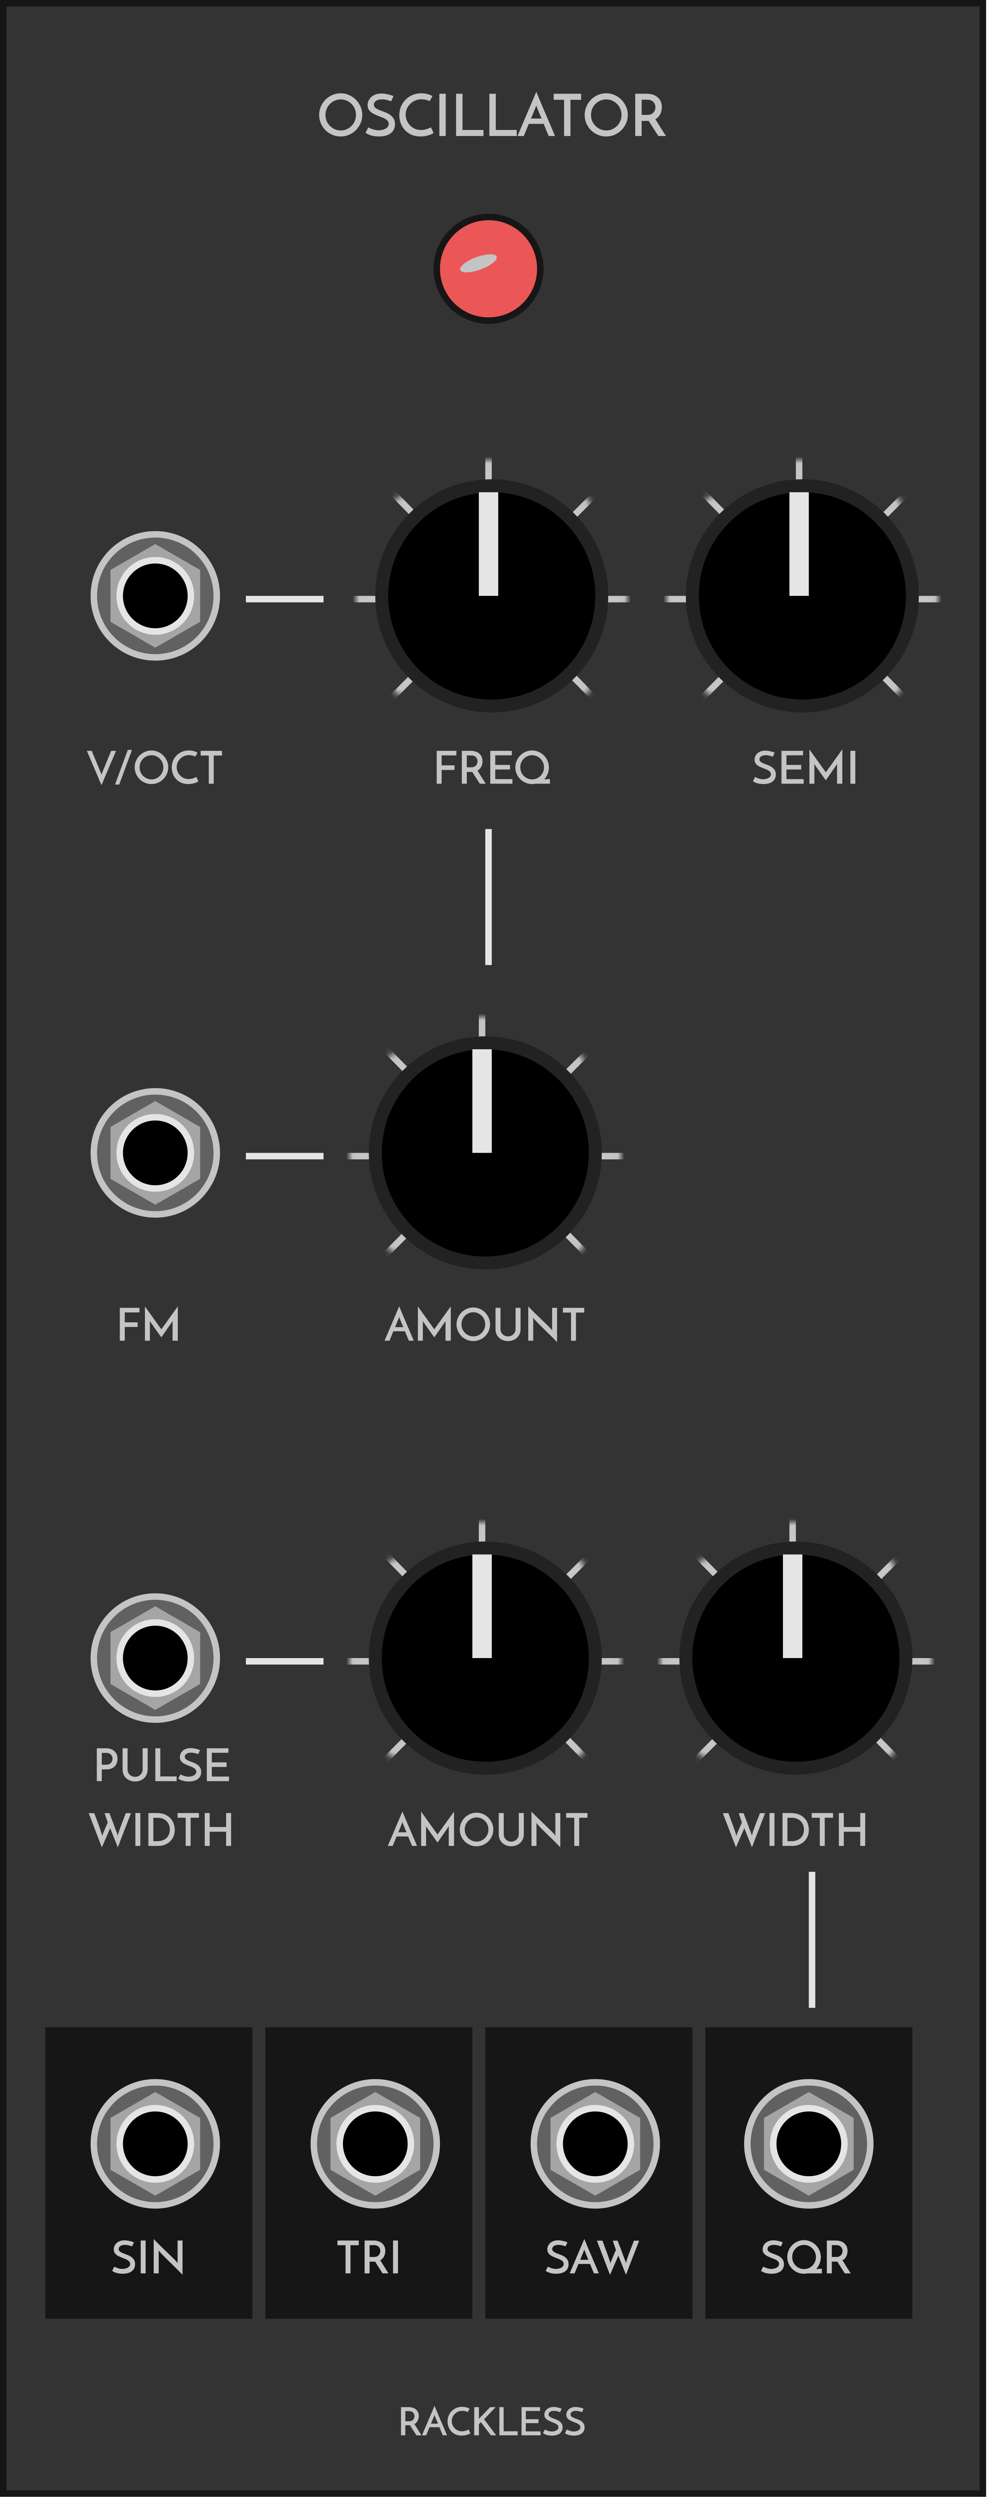 <svg width="153" height="386" viewBox="0 0 153 386" fill="none" xmlns="http://www.w3.org/2000/svg">
<rect x="0.5" y="0.5" width="151.4" height="384.5" fill="#333333" stroke="#161616"/>
<rect x="7" y="313" width="32" height="45" fill="#161616"/>
<rect x="41" y="313" width="32" height="45" fill="#161616"/>
<rect x="75" y="313" width="32" height="45" fill="#161616"/>
<rect x="109" y="313" width="32" height="45" fill="#161616"/>
<path d="M61.976 376V371.65H63.164C63.392 371.65 63.6 371.68 63.788 371.74C63.98 371.8 64.144 371.89 64.28 372.01C64.42 372.126 64.528 372.27 64.604 372.442C64.68 372.61 64.718 372.804 64.718 373.024C64.718 373.144 64.706 373.264 64.682 373.384C64.658 373.5 64.618 373.614 64.562 373.726C64.51 373.834 64.442 373.936 64.358 374.032C64.274 374.124 64.172 374.202 64.052 374.266C64.212 374.518 64.386 374.798 64.574 375.106C64.762 375.41 64.952 375.708 65.144 376H64.358C64.278 375.876 64.194 375.746 64.106 375.61C64.022 375.474 63.936 375.34 63.848 375.208C63.764 375.072 63.68 374.94 63.596 374.812C63.516 374.68 63.44 374.558 63.368 374.446H63.248H62.636V376H61.976ZM62.636 373.828H63.23C63.39 373.828 63.524 373.802 63.632 373.75C63.74 373.694 63.824 373.626 63.884 373.546C63.948 373.466 63.992 373.38 64.016 373.288C64.044 373.196 64.058 373.112 64.058 373.036C64.058 372.96 64.044 372.878 64.016 372.79C63.992 372.698 63.948 372.614 63.884 372.538C63.82 372.458 63.734 372.392 63.626 372.34C63.522 372.288 63.392 372.262 63.236 372.262H62.636V373.828ZM68.438 376C68.418 375.956 68.39 375.892 68.354 375.808C68.318 375.724 68.276 375.628 68.228 375.52C68.184 375.408 68.134 375.288 68.078 375.16C68.026 375.028 67.972 374.892 67.916 374.752H66.38L65.864 376H65.216L67.154 371.446C67.178 371.502 67.22 371.604 67.28 371.752C67.344 371.9 67.418 372.078 67.502 372.286C67.59 372.49 67.686 372.718 67.79 372.97C67.898 373.218 68.006 373.47 68.114 373.726C68.226 373.982 68.334 374.234 68.438 374.482C68.546 374.73 68.644 374.958 68.732 375.166C68.82 375.374 68.894 375.552 68.954 375.7C69.018 375.844 69.062 375.944 69.086 376H68.438ZM66.608 374.2H67.694C67.638 374.068 67.584 373.942 67.532 373.822C67.484 373.698 67.438 373.586 67.394 373.486C67.354 373.382 67.318 373.292 67.286 373.216C67.254 373.14 67.23 373.08 67.214 373.036C67.21 373.028 67.2 373 67.184 372.952C67.172 372.904 67.162 372.86 67.154 372.82C67.146 372.86 67.134 372.904 67.118 372.952C67.102 373 67.092 373.028 67.088 373.036L66.608 374.2ZM72.693 375.688C72.645 375.724 72.577 375.764 72.489 375.808C72.405 375.848 72.305 375.886 72.189 375.922C72.073 375.958 71.943 375.988 71.799 376.012C71.659 376.036 71.509 376.048 71.349 376.048C71.009 376.048 70.703 375.99 70.431 375.874C70.163 375.754 69.935 375.594 69.747 375.394C69.559 375.194 69.415 374.962 69.315 374.698C69.215 374.434 69.165 374.154 69.165 373.858C69.165 373.53 69.223 373.228 69.339 372.952C69.459 372.676 69.621 372.438 69.825 372.238C70.029 372.038 70.267 371.882 70.539 371.77C70.815 371.658 71.107 371.602 71.415 371.602C71.531 371.602 71.649 371.61 71.769 371.626C71.889 371.642 72.001 371.664 72.105 371.692C72.213 371.72 72.307 371.754 72.387 371.794C72.471 371.83 72.535 371.868 72.579 371.908C72.547 371.956 72.521 371.996 72.501 372.028C72.485 372.06 72.467 372.094 72.447 372.13C72.427 372.162 72.405 372.2 72.381 372.244C72.357 372.288 72.325 372.346 72.285 372.418C72.233 372.382 72.171 372.352 72.099 372.328C72.031 372.304 71.959 372.284 71.883 372.268C71.807 372.252 71.729 372.24 71.649 372.232C71.573 372.224 71.503 372.22 71.439 372.22C71.207 372.22 70.991 372.264 70.791 372.352C70.595 372.436 70.425 372.552 70.281 372.7C70.137 372.844 70.023 373.012 69.939 373.204C69.859 373.396 69.819 373.596 69.819 373.804C69.819 374.008 69.857 374.204 69.933 374.392C70.013 374.58 70.121 374.748 70.257 374.896C70.397 375.044 70.563 375.162 70.755 375.25C70.951 375.338 71.165 375.382 71.397 375.382C71.521 375.382 71.641 375.37 71.757 375.346C71.873 375.322 71.977 375.294 72.069 375.262C72.165 375.23 72.243 375.198 72.303 375.166C72.367 375.134 72.405 375.11 72.417 375.094L72.693 375.688ZM75.871 376C75.731 375.82 75.597 375.648 75.469 375.484C75.341 375.32 75.215 375.156 75.091 374.992C74.967 374.828 74.841 374.662 74.713 374.494C74.589 374.326 74.457 374.152 74.317 373.972C74.265 374.028 74.215 374.08 74.167 374.128C74.119 374.172 74.067 374.218 74.011 374.266C74.011 374.574 74.011 374.864 74.011 375.136C74.015 375.404 74.017 375.692 74.017 376H73.291V371.65H74.017V373.276C74.017 373.312 74.013 373.348 74.005 373.384C74.001 373.416 73.999 373.45 73.999 373.486C74.019 373.458 74.039 373.434 74.059 373.414C74.079 373.39 74.099 373.362 74.119 373.33C74.403 373.062 74.677 372.784 74.941 372.496C75.205 372.204 75.479 371.922 75.763 371.65H76.597C76.297 371.962 75.999 372.276 75.703 372.592C75.411 372.908 75.115 373.222 74.815 373.534C74.983 373.75 75.143 373.96 75.295 374.164C75.451 374.364 75.603 374.564 75.751 374.764C75.903 374.964 76.055 375.166 76.207 375.37C76.359 375.574 76.517 375.784 76.681 376H75.871ZM77.176 376V371.65H77.836V375.376H79.996V376H77.176ZM80.603 376V371.65H83.459V372.244H81.263V373.516H83.219V374.122H81.263V375.394H83.543V376H80.603ZM86.796 371.89L86.562 372.424C86.398 372.364 86.234 372.316 86.07 372.28C85.91 372.244 85.757 372.226 85.609 372.226C85.356 372.226 85.154 372.278 85.002 372.382C84.855 372.486 84.781 372.618 84.781 372.778C84.781 372.914 84.835 373.024 84.942 373.108C85.05 373.188 85.184 373.262 85.344 373.33C85.504 373.394 85.678 373.46 85.867 373.528C86.055 373.592 86.228 373.676 86.388 373.78C86.549 373.884 86.683 374.016 86.79 374.176C86.898 374.332 86.953 374.534 86.953 374.782C86.953 374.974 86.916 375.148 86.844 375.304C86.776 375.456 86.672 375.588 86.532 375.7C86.397 375.812 86.225 375.898 86.016 375.958C85.812 376.018 85.573 376.048 85.296 376.048C85.121 376.048 84.96 376.036 84.817 376.012C84.677 375.988 84.549 375.958 84.433 375.922C84.32 375.882 84.221 375.84 84.132 375.796C84.049 375.752 83.977 375.712 83.916 375.676L84.204 375.106C84.365 375.198 84.543 375.272 84.739 375.328C84.934 375.384 85.112 375.412 85.272 375.412C85.353 375.412 85.451 375.402 85.567 375.382C85.686 375.362 85.8 375.328 85.909 375.28C86.016 375.228 86.109 375.16 86.184 375.076C86.264 374.992 86.305 374.886 86.305 374.758C86.305 374.642 86.272 374.544 86.209 374.464C86.148 374.38 86.067 374.308 85.963 374.248C85.862 374.184 85.746 374.128 85.615 374.08C85.487 374.028 85.355 373.976 85.219 373.924C85.082 373.868 84.948 373.81 84.817 373.75C84.689 373.69 84.573 373.618 84.469 373.534C84.368 373.446 84.287 373.346 84.222 373.234C84.162 373.118 84.132 372.98 84.132 372.82C84.132 372.672 84.162 372.526 84.222 372.382C84.282 372.238 84.373 372.11 84.493 371.998C84.612 371.886 84.76 371.796 84.936 371.728C85.117 371.66 85.325 371.626 85.561 371.626C85.704 371.626 85.844 371.638 85.981 371.662C86.121 371.686 86.246 371.714 86.359 371.746C86.471 371.774 86.564 371.802 86.641 371.83C86.721 371.858 86.772 371.878 86.796 371.89ZM90.189 371.89L89.955 372.424C89.791 372.364 89.627 372.316 89.463 372.28C89.303 372.244 89.149 372.226 89.001 372.226C88.749 372.226 88.547 372.278 88.395 372.382C88.247 372.486 88.173 372.618 88.173 372.778C88.173 372.914 88.227 373.024 88.335 373.108C88.443 373.188 88.577 373.262 88.737 373.33C88.897 373.394 89.071 373.46 89.259 373.528C89.447 373.592 89.621 373.676 89.781 373.78C89.941 373.884 90.075 374.016 90.183 374.176C90.291 374.332 90.345 374.534 90.345 374.782C90.345 374.974 90.309 375.148 90.237 375.304C90.169 375.456 90.065 375.588 89.925 375.7C89.789 375.812 89.617 375.898 89.409 375.958C89.205 376.018 88.965 376.048 88.689 376.048C88.513 376.048 88.353 376.036 88.209 376.012C88.069 375.988 87.941 375.958 87.825 375.922C87.713 375.882 87.613 375.84 87.525 375.796C87.441 375.752 87.369 375.712 87.309 375.676L87.597 375.106C87.757 375.198 87.935 375.272 88.131 375.328C88.327 375.384 88.505 375.412 88.665 375.412C88.745 375.412 88.843 375.402 88.959 375.382C89.079 375.362 89.193 375.328 89.301 375.28C89.409 375.228 89.501 375.16 89.577 375.076C89.657 374.992 89.697 374.886 89.697 374.758C89.697 374.642 89.665 374.544 89.601 374.464C89.541 374.38 89.459 374.308 89.355 374.248C89.255 374.184 89.139 374.128 89.007 374.08C88.879 374.028 88.747 373.976 88.611 373.924C88.475 373.868 88.341 373.81 88.209 373.75C88.081 373.69 87.965 373.618 87.861 373.534C87.761 373.446 87.679 373.346 87.615 373.234C87.555 373.118 87.525 372.98 87.525 372.82C87.525 372.672 87.555 372.526 87.615 372.382C87.675 372.238 87.765 372.11 87.885 371.998C88.005 371.886 88.153 371.796 88.329 371.728C88.509 371.66 88.717 371.626 88.953 371.626C89.097 371.626 89.237 371.638 89.373 371.662C89.513 371.686 89.639 371.714 89.751 371.746C89.863 371.774 89.957 371.802 90.033 371.83C90.113 371.858 90.165 371.878 90.189 371.89Z" fill="#C4C4C4"/>
<path d="M67.49 121V115.925H70.528V116.632H68.253V118.165H70.241V118.879H68.253V121H67.49ZM71.373 121V115.925H72.759C73.025 115.925 73.268 115.96 73.487 116.03C73.711 116.1 73.902 116.205 74.061 116.345C74.224 116.48 74.35 116.648 74.439 116.849C74.528 117.045 74.572 117.271 74.572 117.528C74.572 117.668 74.558 117.808 74.53 117.948C74.502 118.083 74.455 118.216 74.39 118.347C74.329 118.473 74.25 118.592 74.152 118.704C74.054 118.811 73.935 118.902 73.795 118.977C73.982 119.271 74.185 119.598 74.404 119.957C74.623 120.312 74.845 120.659 75.069 121H74.152C74.059 120.855 73.961 120.704 73.858 120.545C73.76 120.386 73.66 120.23 73.557 120.076C73.459 119.917 73.361 119.763 73.263 119.614C73.17 119.46 73.081 119.318 72.997 119.187H72.857H72.143V121H71.373ZM72.143 118.466H72.836C73.023 118.466 73.179 118.436 73.305 118.375C73.431 118.31 73.529 118.23 73.599 118.137C73.674 118.044 73.725 117.943 73.753 117.836C73.786 117.729 73.802 117.631 73.802 117.542C73.802 117.453 73.786 117.358 73.753 117.255C73.725 117.148 73.674 117.05 73.599 116.961C73.524 116.868 73.424 116.791 73.298 116.73C73.177 116.669 73.025 116.639 72.843 116.639H72.143V118.466ZM75.769 121V115.925H79.1V116.618H76.538V118.102H78.82V118.809H76.538V120.293H79.198V121H75.769ZM79.643 118.466C79.643 118.116 79.711 117.785 79.846 117.472C79.981 117.155 80.166 116.877 80.399 116.639C80.632 116.401 80.905 116.214 81.218 116.079C81.531 115.939 81.867 115.869 82.226 115.869C82.581 115.869 82.914 115.939 83.227 116.079C83.544 116.214 83.822 116.401 84.06 116.639C84.298 116.877 84.485 117.155 84.62 117.472C84.76 117.785 84.83 118.116 84.83 118.466C84.83 118.825 84.767 119.161 84.641 119.474C84.515 119.787 84.34 120.074 84.116 120.335L84.991 120.272V121H82.772C82.679 121.019 82.588 121.033 82.499 121.042C82.41 121.051 82.319 121.056 82.226 121.056C81.867 121.056 81.531 120.988 81.218 120.853C80.905 120.718 80.632 120.533 80.399 120.3C80.166 120.062 79.981 119.787 79.846 119.474C79.711 119.161 79.643 118.825 79.643 118.466ZM80.406 118.473C80.406 118.73 80.453 118.972 80.546 119.201C80.644 119.425 80.775 119.621 80.938 119.789C81.106 119.957 81.302 120.09 81.526 120.188C81.75 120.286 81.99 120.335 82.247 120.335C82.499 120.335 82.735 120.286 82.954 120.188C83.178 120.09 83.372 119.957 83.535 119.789C83.703 119.621 83.834 119.425 83.927 119.201C84.025 118.972 84.074 118.727 84.074 118.466C84.074 118.209 84.025 117.969 83.927 117.745C83.829 117.516 83.696 117.318 83.528 117.15C83.365 116.982 83.171 116.849 82.947 116.751C82.723 116.653 82.485 116.604 82.233 116.604C81.981 116.604 81.743 116.653 81.519 116.751C81.295 116.849 81.101 116.982 80.938 117.15C80.775 117.318 80.644 117.516 80.546 117.745C80.453 117.974 80.406 118.216 80.406 118.473Z" fill="#C4C4C4"/>
<mask id="mask0" mask-type="alpha" maskUnits="userSpaceOnUse" x="55" y="71" width="42" height="42">
<circle cx="76" cy="92" r="21" fill="#C4C4C4"/>
</mask>
<g mask="url(#mask0)">
<line x1="52.646" y1="115.646" x2="99.493" y2="68.8" stroke="#C6C6C6"/>
<line x1="53.357" y1="68.65" x2="99.395" y2="115.496" stroke="#C6C6C6"/>
<line x1="52" y1="92.5" x2="100.462" y2="92.5" stroke="#C6C6C6"/>
<line x1="75.5" y1="90" x2="75.5" y2="66.577" stroke="#C6C6C6"/>
</g>
<circle cx="76" cy="92" r="18" transform="rotate(-180 76 92)" fill="#222222"/>
<circle cx="76" cy="92" r="16" transform="rotate(-180 76 92)" fill="black"/>
<rect x="77" y="92" width="3" height="16" transform="rotate(-180 77 92)" fill="#E5E5E5"/>
<path d="M119.719 116.205L119.446 116.828C119.255 116.758 119.063 116.702 118.872 116.66C118.685 116.618 118.506 116.597 118.333 116.597C118.039 116.597 117.803 116.658 117.626 116.779C117.453 116.9 117.367 117.054 117.367 117.241C117.367 117.4 117.43 117.528 117.556 117.626C117.682 117.719 117.838 117.806 118.025 117.885C118.212 117.96 118.415 118.037 118.634 118.116C118.853 118.191 119.056 118.289 119.243 118.41C119.43 118.531 119.586 118.685 119.712 118.872C119.838 119.054 119.901 119.29 119.901 119.579C119.901 119.803 119.859 120.006 119.775 120.188C119.696 120.365 119.574 120.519 119.411 120.65C119.252 120.781 119.052 120.881 118.809 120.951C118.571 121.021 118.291 121.056 117.969 121.056C117.764 121.056 117.577 121.042 117.409 121.014C117.246 120.986 117.096 120.951 116.961 120.909C116.83 120.862 116.714 120.813 116.611 120.762C116.513 120.711 116.429 120.664 116.359 120.622L116.695 119.957C116.882 120.064 117.089 120.151 117.318 120.216C117.547 120.281 117.754 120.314 117.941 120.314C118.034 120.314 118.149 120.302 118.284 120.279C118.424 120.256 118.557 120.216 118.683 120.16C118.809 120.099 118.916 120.02 119.005 119.922C119.098 119.824 119.145 119.7 119.145 119.551C119.145 119.416 119.108 119.301 119.033 119.208C118.963 119.11 118.867 119.026 118.746 118.956C118.629 118.881 118.494 118.816 118.34 118.76C118.191 118.699 118.037 118.639 117.878 118.578C117.719 118.513 117.563 118.445 117.409 118.375C117.26 118.305 117.124 118.221 117.003 118.123C116.886 118.02 116.791 117.904 116.716 117.773C116.646 117.638 116.611 117.477 116.611 117.29C116.611 117.117 116.646 116.947 116.716 116.779C116.786 116.611 116.891 116.462 117.031 116.331C117.171 116.2 117.344 116.095 117.549 116.016C117.759 115.937 118.002 115.897 118.277 115.897C118.445 115.897 118.608 115.911 118.767 115.939C118.93 115.967 119.077 116 119.208 116.037C119.339 116.07 119.448 116.102 119.537 116.135C119.63 116.168 119.691 116.191 119.719 116.205ZM120.772 121V115.925H124.104V116.618H121.542V118.102H123.824V118.809H121.542V120.293H124.202V121H120.772ZM125.092 115.701C125.134 115.766 125.221 115.892 125.351 116.079C125.487 116.261 125.641 116.473 125.813 116.716C125.991 116.959 126.177 117.218 126.373 117.493C126.569 117.764 126.754 118.02 126.926 118.263C127.099 118.501 127.248 118.709 127.374 118.886C127.505 119.063 127.591 119.18 127.633 119.236C127.647 119.213 127.692 119.15 127.766 119.047C127.841 118.944 127.932 118.816 128.039 118.662C128.151 118.508 128.277 118.335 128.417 118.144C128.557 117.948 128.7 117.75 128.844 117.549C128.994 117.344 129.138 117.141 129.278 116.94C129.423 116.739 129.556 116.557 129.677 116.394C129.799 116.226 129.901 116.081 129.985 115.96C130.074 115.834 130.137 115.748 130.174 115.701V121H129.362V118.158C129.362 118.121 129.365 118.081 129.369 118.039C129.379 117.997 129.383 117.967 129.383 117.948C129.341 118.004 129.274 118.1 129.18 118.235C129.092 118.366 128.987 118.517 128.865 118.69C128.749 118.858 128.625 119.038 128.494 119.229C128.364 119.416 128.24 119.593 128.123 119.761C128.007 119.929 127.904 120.078 127.815 120.209C127.727 120.335 127.666 120.424 127.633 120.475C127.601 120.433 127.535 120.347 127.437 120.216C127.344 120.081 127.232 119.924 127.101 119.747C126.975 119.57 126.84 119.381 126.695 119.18C126.555 118.979 126.425 118.793 126.303 118.62C126.182 118.447 126.077 118.3 125.988 118.179C125.9 118.053 125.848 117.976 125.834 117.948C125.834 117.967 125.837 117.997 125.841 118.039C125.851 118.081 125.855 118.121 125.855 118.158V121H125.092V115.701ZM131.422 115.925H132.185V121H131.422V115.925Z" fill="#C4C4C4"/>
<mask id="mask1" mask-type="alpha" maskUnits="userSpaceOnUse" x="103" y="71" width="42" height="42">
<circle cx="124" cy="92" r="21" fill="#C4C4C4"/>
</mask>
<g mask="url(#mask1)">
<line x1="100.646" y1="115.646" x2="147.493" y2="68.8" stroke="#C6C6C6"/>
<line x1="101.357" y1="68.65" x2="147.395" y2="115.496" stroke="#C6C6C6"/>
<line x1="100" y1="92.5" x2="148.462" y2="92.5" stroke="#C6C6C6"/>
<line x1="123.5" y1="90" x2="123.5" y2="66.577" stroke="#C6C6C6"/>
</g>
<circle cx="124" cy="92" r="18" transform="rotate(-180 124 92)" fill="#222222"/>
<circle cx="124" cy="92" r="16" transform="rotate(-180 124 92)" fill="black"/>
<rect x="125" y="92" width="3" height="16" transform="rotate(-180 125 92)" fill="#E5E5E5"/>
<path d="M118.243 279.946C118.075 280.389 117.895 280.856 117.704 281.346C117.517 281.831 117.33 282.31 117.144 282.781C116.962 283.252 116.789 283.7 116.626 284.125C116.462 284.55 116.325 284.916 116.213 285.224L115.079 282.389C115.065 282.352 115.053 282.324 115.044 282.305C115.034 282.286 115.025 282.258 115.016 282.221C115.016 282.24 115.013 282.258 115.009 282.277C115.004 282.291 114.999 282.307 114.995 282.326C114.99 282.345 114.985 282.363 114.981 282.382C114.822 282.746 114.666 283.103 114.512 283.453C114.446 283.602 114.379 283.756 114.309 283.915C114.239 284.074 114.171 284.232 114.106 284.391C114.04 284.545 113.975 284.694 113.91 284.839C113.849 284.984 113.793 285.114 113.742 285.231C113.406 284.349 113.067 283.469 112.727 282.592C112.386 281.715 112.048 280.833 111.712 279.946H112.573C112.685 280.254 112.799 280.564 112.916 280.877C113.037 281.19 113.149 281.491 113.252 281.78C113.359 282.069 113.455 282.338 113.539 282.585C113.623 282.832 113.688 283.042 113.735 283.215L113.791 283.46C113.795 283.437 113.807 283.399 113.826 283.348C113.844 283.292 113.858 283.252 113.868 283.229C113.872 283.21 113.889 283.168 113.917 283.103C113.945 283.038 113.977 282.961 114.015 282.872C114.052 282.779 114.094 282.678 114.141 282.571C114.187 282.464 114.234 282.354 114.281 282.242C114.393 281.985 114.516 281.701 114.652 281.388C114.572 281.169 114.502 280.963 114.442 280.772C114.386 280.609 114.332 280.448 114.281 280.289C114.234 280.13 114.199 280.016 114.176 279.946H114.911C115.111 280.473 115.298 280.961 115.471 281.409C115.541 281.6 115.611 281.792 115.681 281.983C115.755 282.174 115.823 282.352 115.884 282.515C115.949 282.678 116.005 282.823 116.052 282.949C116.098 283.07 116.131 283.159 116.15 283.215C116.164 283.257 116.173 283.299 116.178 283.341C116.187 283.378 116.196 283.418 116.206 283.46C116.215 283.418 116.222 283.376 116.227 283.334C116.236 283.292 116.245 283.252 116.255 283.215C116.297 283.033 116.362 282.816 116.451 282.564C116.539 282.312 116.637 282.041 116.745 281.752C116.857 281.463 116.973 281.164 117.095 280.856C117.216 280.543 117.333 280.24 117.445 279.946H118.243ZM118.923 279.925H119.686V285H118.923V279.925ZM120.933 279.925H122.207C122.72 279.925 123.154 280.002 123.509 280.156C123.864 280.31 124.151 280.513 124.37 280.765C124.594 281.012 124.755 281.292 124.853 281.605C124.956 281.913 125.007 282.221 125.007 282.529C125.007 282.907 124.939 283.25 124.804 283.558C124.669 283.861 124.484 284.12 124.251 284.335C124.018 284.55 123.747 284.715 123.439 284.832C123.131 284.944 122.804 285 122.459 285H120.933V279.925ZM122.347 284.272C122.618 284.272 122.867 284.232 123.096 284.153C123.329 284.074 123.53 283.959 123.698 283.81C123.871 283.656 124.004 283.469 124.097 283.25C124.195 283.026 124.244 282.769 124.244 282.48C124.244 282.172 124.19 281.904 124.083 281.675C123.976 281.446 123.836 281.257 123.663 281.108C123.49 280.954 123.294 280.842 123.075 280.772C122.86 280.697 122.641 280.66 122.417 280.66H121.696V284.272H122.347ZM128.741 279.925V280.653H127.46V285H126.697V280.653H125.444V279.925H128.741ZM129.642 285V279.925H130.405V282.081H132.946V279.925H133.716C133.716 279.986 133.716 280.1 133.716 280.268C133.716 280.431 133.716 280.627 133.716 280.856C133.716 281.085 133.716 281.339 133.716 281.619C133.716 281.894 133.714 282.177 133.709 282.466C133.709 282.751 133.709 283.033 133.709 283.313C133.709 283.588 133.709 283.84 133.709 284.069C133.709 284.298 133.709 284.496 133.709 284.664C133.709 284.827 133.709 284.939 133.709 285H132.946V282.809H130.405V285H129.642Z" fill="#C4C4C4"/>
<mask id="mask2" mask-type="alpha" maskUnits="userSpaceOnUse" x="102" y="235" width="42" height="42">
<circle cx="123" cy="256" r="21" fill="#C4C4C4"/>
</mask>
<g mask="url(#mask2)">
<line x1="99.646" y1="279.646" x2="146.493" y2="232.8" stroke="#C6C6C6"/>
<line x1="100.357" y1="232.65" x2="146.395" y2="279.496" stroke="#C6C6C6"/>
<line x1="99" y1="256.5" x2="147.462" y2="256.5" stroke="#C6C6C6"/>
<line x1="122.5" y1="254" x2="122.5" y2="230.577" stroke="#C6C6C6"/>
</g>
<circle cx="123" cy="256" r="18" transform="rotate(-180 123 256)" fill="#222222"/>
<circle cx="123" cy="256" r="16" transform="rotate(-180 123 256)" fill="black"/>
<rect x="124" y="256" width="3" height="16" transform="rotate(-180 124 256)" fill="#E5E5E5"/>
<path d="M63.194 207C63.17 206.949 63.138 206.874 63.096 206.776C63.054 206.678 63.005 206.566 62.949 206.44C62.897 206.309 62.839 206.169 62.774 206.02C62.713 205.866 62.65 205.707 62.585 205.544H60.793L60.191 207H59.435L61.696 201.687C61.724 201.752 61.773 201.871 61.843 202.044C61.917 202.217 62.004 202.424 62.102 202.667C62.204 202.905 62.316 203.171 62.438 203.465C62.564 203.754 62.69 204.048 62.816 204.347C62.946 204.646 63.072 204.94 63.194 205.229C63.32 205.518 63.434 205.784 63.537 206.027C63.639 206.27 63.726 206.477 63.796 206.65C63.87 206.818 63.922 206.935 63.95 207H63.194ZM61.059 204.9H62.326C62.26 204.746 62.197 204.599 62.137 204.459C62.081 204.314 62.027 204.184 61.976 204.067C61.929 203.946 61.887 203.841 61.85 203.752C61.812 203.663 61.784 203.593 61.766 203.542C61.761 203.533 61.749 203.5 61.731 203.444C61.717 203.388 61.705 203.337 61.696 203.29C61.686 203.337 61.672 203.388 61.654 203.444C61.635 203.5 61.623 203.533 61.619 203.542L61.059 204.9ZM64.583 201.701C64.625 201.766 64.711 201.892 64.842 202.079C64.977 202.261 65.131 202.473 65.304 202.716C65.481 202.959 65.668 203.218 65.864 203.493C66.06 203.764 66.244 204.02 66.417 204.263C66.59 204.501 66.739 204.709 66.865 204.886C66.996 205.063 67.082 205.18 67.124 205.236C67.138 205.213 67.182 205.15 67.257 205.047C67.332 204.944 67.423 204.816 67.53 204.662C67.642 204.508 67.768 204.335 67.908 204.144C68.048 203.948 68.19 203.75 68.335 203.549C68.484 203.344 68.629 203.141 68.769 202.94C68.914 202.739 69.047 202.557 69.168 202.394C69.289 202.226 69.392 202.081 69.476 201.96C69.565 201.834 69.628 201.748 69.665 201.701V207H68.853V204.158C68.853 204.121 68.855 204.081 68.86 204.039C68.869 203.997 68.874 203.967 68.874 203.948C68.832 204.004 68.764 204.1 68.671 204.235C68.582 204.366 68.477 204.517 68.356 204.69C68.239 204.858 68.116 205.038 67.985 205.229C67.854 205.416 67.731 205.593 67.614 205.761C67.497 205.929 67.395 206.078 67.306 206.209C67.217 206.335 67.157 206.424 67.124 206.475C67.091 206.433 67.026 206.347 66.928 206.216C66.835 206.081 66.723 205.924 66.592 205.747C66.466 205.57 66.331 205.381 66.186 205.18C66.046 204.979 65.915 204.793 65.794 204.62C65.673 204.447 65.568 204.3 65.479 204.179C65.39 204.053 65.339 203.976 65.325 203.948C65.325 203.967 65.327 203.997 65.332 204.039C65.341 204.081 65.346 204.121 65.346 204.158V207H64.583V201.701ZM70.556 204.466C70.556 204.116 70.624 203.785 70.759 203.472C70.894 203.155 71.079 202.877 71.312 202.639C71.55 202.401 71.825 202.214 72.138 202.079C72.451 201.939 72.787 201.869 73.146 201.869C73.501 201.869 73.834 201.939 74.147 202.079C74.464 202.214 74.74 202.401 74.973 202.639C75.211 202.877 75.398 203.155 75.533 203.472C75.673 203.785 75.743 204.116 75.743 204.466C75.743 204.825 75.673 205.161 75.533 205.474C75.398 205.787 75.211 206.062 74.973 206.3C74.74 206.533 74.464 206.718 74.147 206.853C73.834 206.988 73.501 207.056 73.146 207.056C72.787 207.056 72.451 206.988 72.138 206.853C71.825 206.718 71.55 206.533 71.312 206.3C71.079 206.062 70.894 205.787 70.759 205.474C70.624 205.161 70.556 204.825 70.556 204.466ZM71.319 204.473C71.319 204.73 71.366 204.972 71.459 205.201C71.557 205.425 71.69 205.621 71.858 205.789C72.026 205.957 72.222 206.09 72.446 206.188C72.67 206.286 72.908 206.335 73.16 206.335C73.412 206.335 73.648 206.286 73.867 206.188C74.091 206.09 74.285 205.957 74.448 205.789C74.616 205.621 74.747 205.425 74.84 205.201C74.938 204.972 74.987 204.727 74.987 204.466C74.987 204.209 74.938 203.969 74.84 203.745C74.747 203.516 74.616 203.318 74.448 203.15C74.28 202.982 74.084 202.849 73.86 202.751C73.641 202.653 73.405 202.604 73.153 202.604C72.901 202.604 72.663 202.653 72.439 202.751C72.215 202.849 72.019 202.982 71.851 203.15C71.688 203.318 71.557 203.516 71.459 203.745C71.366 203.974 71.319 204.216 71.319 204.473ZM78.511 207.056C78.24 207.056 77.988 207.012 77.755 206.923C77.521 206.834 77.316 206.711 77.139 206.552C76.966 206.389 76.828 206.195 76.726 205.971C76.628 205.742 76.579 205.488 76.579 205.208V201.925H77.349V205.187C77.349 205.35 77.377 205.502 77.433 205.642C77.493 205.777 77.575 205.899 77.678 206.006C77.785 206.109 77.909 206.19 78.049 206.251C78.189 206.307 78.343 206.335 78.511 206.335C78.674 206.335 78.826 206.307 78.966 206.251C79.11 206.19 79.234 206.109 79.337 206.006C79.444 205.899 79.528 205.777 79.589 205.642C79.649 205.502 79.68 205.35 79.68 205.187V201.925H80.45V205.208C80.45 205.488 80.398 205.742 80.296 205.971C80.198 206.195 80.06 206.389 79.883 206.552C79.71 206.711 79.505 206.834 79.267 206.923C79.033 207.012 78.781 207.056 78.511 207.056ZM86.091 201.925V207.231C86.025 207.147 85.899 207.012 85.713 206.825C85.526 206.638 85.311 206.424 85.069 206.181C84.826 205.938 84.567 205.684 84.292 205.418C84.021 205.152 83.764 204.9 83.522 204.662C83.279 204.419 83.067 204.205 82.885 204.018C82.703 203.827 82.581 203.691 82.521 203.612L82.388 203.43L82.409 203.654V207H81.639V201.687C81.69 201.752 81.774 201.846 81.891 201.967C82.012 202.088 82.152 202.231 82.311 202.394C82.474 202.553 82.651 202.725 82.843 202.912C83.039 203.099 83.235 203.288 83.431 203.479C83.631 203.67 83.827 203.859 84.019 204.046C84.215 204.228 84.392 204.398 84.551 204.557C84.714 204.716 84.854 204.856 84.971 204.977C85.087 205.098 85.169 205.189 85.216 205.25L85.349 205.446L85.328 205.208V201.925H86.091ZM90.294 201.925V202.653H89.013V207H88.25V202.653H86.997V201.925H90.294Z" fill="#C4C4C4"/>
<mask id="mask3" mask-type="alpha" maskUnits="userSpaceOnUse" x="54" y="157" width="42" height="42">
<circle cx="75" cy="178" r="21" fill="#C4C4C4"/>
</mask>
<g mask="url(#mask3)">
<line x1="51.646" y1="201.646" x2="98.493" y2="154.8" stroke="#C6C6C6"/>
<line x1="52.357" y1="154.65" x2="98.395" y2="201.496" stroke="#C6C6C6"/>
<line x1="51" y1="178.5" x2="99.462" y2="178.5" stroke="#C6C6C6"/>
<line x1="74.5" y1="176" x2="74.5" y2="152.577" stroke="#C6C6C6"/>
</g>
<circle cx="75" cy="178" r="18" transform="rotate(-180 75 178)" fill="#222222"/>
<circle cx="75" cy="178" r="16" transform="rotate(-180 75 178)" fill="black"/>
<rect x="76" y="178" width="3" height="16" transform="rotate(-180 76 178)" fill="#E5E5E5"/>
<path d="M63.694 285C63.67 284.949 63.638 284.874 63.596 284.776C63.554 284.678 63.505 284.566 63.449 284.44C63.397 284.309 63.339 284.169 63.274 284.02C63.213 283.866 63.15 283.707 63.085 283.544H61.293L60.691 285H59.935L62.196 279.687C62.224 279.752 62.273 279.871 62.343 280.044C62.417 280.217 62.504 280.424 62.602 280.667C62.704 280.905 62.816 281.171 62.938 281.465C63.064 281.754 63.19 282.048 63.316 282.347C63.446 282.646 63.572 282.94 63.694 283.229C63.82 283.518 63.934 283.784 64.037 284.027C64.139 284.27 64.226 284.477 64.296 284.65C64.37 284.818 64.422 284.935 64.45 285H63.694ZM61.559 282.9H62.826C62.76 282.746 62.697 282.599 62.637 282.459C62.581 282.314 62.527 282.184 62.476 282.067C62.429 281.946 62.387 281.841 62.35 281.752C62.312 281.663 62.284 281.593 62.266 281.542C62.261 281.533 62.249 281.5 62.231 281.444C62.217 281.388 62.205 281.337 62.196 281.29C62.186 281.337 62.172 281.388 62.154 281.444C62.135 281.5 62.123 281.533 62.119 281.542L61.559 282.9ZM65.083 279.701C65.125 279.766 65.211 279.892 65.342 280.079C65.477 280.261 65.631 280.473 65.804 280.716C65.981 280.959 66.168 281.218 66.364 281.493C66.56 281.764 66.744 282.02 66.917 282.263C67.09 282.501 67.239 282.709 67.365 282.886C67.496 283.063 67.582 283.18 67.624 283.236C67.638 283.213 67.682 283.15 67.757 283.047C67.832 282.944 67.923 282.816 68.03 282.662C68.142 282.508 68.268 282.335 68.408 282.144C68.548 281.948 68.69 281.75 68.835 281.549C68.984 281.344 69.129 281.141 69.269 280.94C69.414 280.739 69.547 280.557 69.668 280.394C69.789 280.226 69.892 280.081 69.976 279.96C70.065 279.834 70.128 279.748 70.165 279.701V285H69.353V282.158C69.353 282.121 69.355 282.081 69.36 282.039C69.369 281.997 69.374 281.967 69.374 281.948C69.332 282.004 69.264 282.1 69.171 282.235C69.082 282.366 68.977 282.517 68.856 282.69C68.739 282.858 68.616 283.038 68.485 283.229C68.354 283.416 68.231 283.593 68.114 283.761C67.997 283.929 67.895 284.078 67.806 284.209C67.717 284.335 67.657 284.424 67.624 284.475C67.591 284.433 67.526 284.347 67.428 284.216C67.335 284.081 67.223 283.924 67.092 283.747C66.966 283.57 66.831 283.381 66.686 283.18C66.546 282.979 66.415 282.793 66.294 282.62C66.173 282.447 66.068 282.3 65.979 282.179C65.89 282.053 65.839 281.976 65.825 281.948C65.825 281.967 65.827 281.997 65.832 282.039C65.841 282.081 65.846 282.121 65.846 282.158V285H65.083V279.701ZM71.056 282.466C71.056 282.116 71.124 281.785 71.259 281.472C71.394 281.155 71.579 280.877 71.812 280.639C72.05 280.401 72.325 280.214 72.638 280.079C72.951 279.939 73.287 279.869 73.646 279.869C74.001 279.869 74.334 279.939 74.647 280.079C74.964 280.214 75.24 280.401 75.473 280.639C75.711 280.877 75.898 281.155 76.033 281.472C76.173 281.785 76.243 282.116 76.243 282.466C76.243 282.825 76.173 283.161 76.033 283.474C75.898 283.787 75.711 284.062 75.473 284.3C75.24 284.533 74.964 284.718 74.647 284.853C74.334 284.988 74.001 285.056 73.646 285.056C73.287 285.056 72.951 284.988 72.638 284.853C72.325 284.718 72.05 284.533 71.812 284.3C71.579 284.062 71.394 283.787 71.259 283.474C71.124 283.161 71.056 282.825 71.056 282.466ZM71.819 282.473C71.819 282.73 71.866 282.972 71.959 283.201C72.057 283.425 72.19 283.621 72.358 283.789C72.526 283.957 72.722 284.09 72.946 284.188C73.17 284.286 73.408 284.335 73.66 284.335C73.912 284.335 74.148 284.286 74.367 284.188C74.591 284.09 74.785 283.957 74.948 283.789C75.116 283.621 75.247 283.425 75.34 283.201C75.438 282.972 75.487 282.727 75.487 282.466C75.487 282.209 75.438 281.969 75.34 281.745C75.247 281.516 75.116 281.318 74.948 281.15C74.78 280.982 74.584 280.849 74.36 280.751C74.141 280.653 73.905 280.604 73.653 280.604C73.401 280.604 73.163 280.653 72.939 280.751C72.715 280.849 72.519 280.982 72.351 281.15C72.188 281.318 72.057 281.516 71.959 281.745C71.866 281.974 71.819 282.216 71.819 282.473ZM79.011 285.056C78.74 285.056 78.488 285.012 78.255 284.923C78.021 284.834 77.816 284.711 77.639 284.552C77.466 284.389 77.328 284.195 77.226 283.971C77.128 283.742 77.079 283.488 77.079 283.208V279.925H77.849V283.187C77.849 283.35 77.877 283.502 77.933 283.642C77.993 283.777 78.075 283.899 78.178 284.006C78.285 284.109 78.409 284.19 78.549 284.251C78.689 284.307 78.843 284.335 79.011 284.335C79.174 284.335 79.326 284.307 79.466 284.251C79.61 284.19 79.734 284.109 79.837 284.006C79.944 283.899 80.028 283.777 80.089 283.642C80.149 283.502 80.18 283.35 80.18 283.187V279.925H80.95V283.208C80.95 283.488 80.898 283.742 80.796 283.971C80.698 284.195 80.56 284.389 80.383 284.552C80.21 284.711 80.005 284.834 79.767 284.923C79.533 285.012 79.281 285.056 79.011 285.056ZM86.591 279.925V285.231C86.525 285.147 86.399 285.012 86.213 284.825C86.026 284.638 85.811 284.424 85.569 284.181C85.326 283.938 85.067 283.684 84.792 283.418C84.521 283.152 84.264 282.9 84.022 282.662C83.779 282.419 83.567 282.205 83.385 282.018C83.203 281.827 83.081 281.691 83.021 281.612L82.888 281.43L82.909 281.654V285H82.139V279.687C82.19 279.752 82.274 279.846 82.391 279.967C82.512 280.088 82.652 280.231 82.811 280.394C82.974 280.553 83.151 280.725 83.343 280.912C83.539 281.099 83.735 281.288 83.931 281.479C84.131 281.67 84.327 281.859 84.519 282.046C84.715 282.228 84.892 282.398 85.051 282.557C85.214 282.716 85.354 282.856 85.471 282.977C85.587 283.098 85.669 283.189 85.716 283.25L85.849 283.446L85.828 283.208V279.925H86.591ZM90.794 279.925V280.653H89.513V285H88.75V280.653H87.497V279.925H90.794Z" fill="#C4C4C4"/>
<mask id="mask4" mask-type="alpha" maskUnits="userSpaceOnUse" x="54" y="235" width="42" height="42">
<circle cx="75" cy="256" r="21" fill="#C4C4C4"/>
</mask>
<g mask="url(#mask4)">
<line x1="51.646" y1="279.646" x2="98.493" y2="232.8" stroke="#C6C6C6"/>
<line x1="52.357" y1="232.65" x2="98.395" y2="279.496" stroke="#C6C6C6"/>
<line x1="51" y1="256.5" x2="99.462" y2="256.5" stroke="#C6C6C6"/>
<line x1="74.5" y1="254" x2="74.5" y2="230.577" stroke="#C6C6C6"/>
</g>
<circle cx="75" cy="256" r="18" transform="rotate(-180 75 256)" fill="#222222"/>
<circle cx="75" cy="256" r="16" transform="rotate(-180 75 256)" fill="black"/>
<rect x="76" y="256" width="3" height="16" transform="rotate(-180 76 256)" fill="#E5E5E5"/>
<path d="M20.694 346.205L20.421 346.828C20.229 346.758 20.038 346.702 19.846 346.66C19.66 346.618 19.48 346.597 19.308 346.597C19.014 346.597 18.778 346.658 18.601 346.779C18.428 346.9 18.341 347.054 18.341 347.241C18.341 347.4 18.404 347.528 18.53 347.626C18.657 347.719 18.813 347.806 19 347.885C19.186 347.96 19.389 348.037 19.608 348.116C19.828 348.191 20.031 348.289 20.218 348.41C20.404 348.531 20.561 348.685 20.686 348.872C20.812 349.054 20.875 349.29 20.875 349.579C20.875 349.803 20.834 350.006 20.75 350.188C20.67 350.365 20.549 350.519 20.386 350.65C20.227 350.781 20.026 350.881 19.784 350.951C19.546 351.021 19.265 351.056 18.944 351.056C18.738 351.056 18.552 351.042 18.384 351.014C18.22 350.986 18.071 350.951 17.936 350.909C17.805 350.862 17.688 350.813 17.585 350.762C17.488 350.711 17.404 350.664 17.334 350.622L17.669 349.957C17.856 350.064 18.064 350.151 18.293 350.216C18.521 350.281 18.729 350.314 18.916 350.314C19.009 350.314 19.123 350.302 19.259 350.279C19.398 350.256 19.532 350.216 19.657 350.16C19.784 350.099 19.891 350.02 19.98 349.922C20.073 349.824 20.119 349.7 20.119 349.551C20.119 349.416 20.082 349.301 20.008 349.208C19.938 349.11 19.842 349.026 19.721 348.956C19.604 348.881 19.468 348.816 19.314 348.76C19.165 348.699 19.011 348.639 18.852 348.578C18.694 348.513 18.538 348.445 18.384 348.375C18.234 348.305 18.099 348.221 17.977 348.123C17.861 348.02 17.765 347.904 17.691 347.773C17.62 347.638 17.585 347.477 17.585 347.29C17.585 347.117 17.62 346.947 17.691 346.779C17.761 346.611 17.866 346.462 18.006 346.331C18.145 346.2 18.318 346.095 18.523 346.016C18.733 345.937 18.976 345.897 19.252 345.897C19.419 345.897 19.583 345.911 19.741 345.939C19.905 345.967 20.052 346 20.183 346.037C20.313 346.07 20.423 346.102 20.512 346.135C20.605 346.168 20.666 346.191 20.694 346.205ZM21.747 345.925H22.509V351H21.747V345.925ZM28.208 345.925V351.231C28.143 351.147 28.017 351.012 27.83 350.825C27.644 350.638 27.429 350.424 27.186 350.181C26.944 349.938 26.685 349.684 26.409 349.418C26.139 349.152 25.882 348.9 25.639 348.662C25.397 348.419 25.184 348.205 25.002 348.018C24.82 347.827 24.699 347.691 24.638 347.612L24.505 347.43L24.526 347.654V351H23.756V345.687C23.808 345.752 23.892 345.846 24.008 345.967C24.13 346.088 24.27 346.231 24.428 346.394C24.592 346.553 24.769 346.725 24.96 346.912C25.156 347.099 25.352 347.288 25.548 347.479C25.749 347.67 25.945 347.859 26.136 348.046C26.332 348.228 26.51 348.398 26.668 348.557C26.832 348.716 26.972 348.856 27.088 348.977C27.205 349.098 27.287 349.189 27.333 349.25L27.466 349.446L27.445 349.208V345.925H28.208Z" fill="#C4C4C4"/>
<circle cx="24" cy="331" r="9.5" fill="#616161" stroke="#C4C4C4"/>
<path d="M24 323L30.928 327V335L24 339L17.072 335V327L24 323Z" fill="#A5A5A5"/>
<circle cx="24" cy="331" r="5.5" fill="black" stroke="#E5E5E5"/>
<path d="M15.732 272.466H16.425C16.612 272.466 16.768 272.433 16.894 272.368C17.02 272.303 17.118 272.223 17.188 272.13C17.263 272.037 17.314 271.936 17.342 271.829C17.375 271.722 17.391 271.626 17.391 271.542C17.391 271.453 17.375 271.358 17.342 271.255C17.314 271.148 17.263 271.05 17.188 270.961C17.114 270.868 17.013 270.791 16.887 270.73C16.766 270.669 16.614 270.639 16.432 270.639H15.732V272.466ZM14.962 275V269.925H16.348C16.614 269.925 16.857 269.96 17.076 270.03C17.3 270.1 17.492 270.205 17.65 270.345C17.814 270.48 17.94 270.648 18.028 270.849C18.117 271.045 18.161 271.271 18.161 271.528C18.161 271.729 18.131 271.929 18.07 272.13C18.01 272.326 17.912 272.503 17.776 272.662C17.641 272.816 17.464 272.942 17.244 273.04C17.025 273.138 16.759 273.187 16.446 273.187H15.732V275H14.962ZM20.878 275.056C20.608 275.056 20.356 275.012 20.122 274.923C19.889 274.834 19.684 274.711 19.506 274.552C19.334 274.389 19.196 274.195 19.093 273.971C18.995 273.742 18.946 273.488 18.946 273.208V269.925H19.716V273.187C19.716 273.35 19.744 273.502 19.8 273.642C19.861 273.777 19.943 273.899 20.045 274.006C20.153 274.109 20.276 274.19 20.416 274.251C20.556 274.307 20.71 274.335 20.878 274.335C21.042 274.335 21.193 274.307 21.333 274.251C21.478 274.19 21.602 274.109 21.704 274.006C21.812 273.899 21.896 273.777 21.956 273.642C22.017 273.502 22.047 273.35 22.047 273.187V269.925H22.817V273.208C22.817 273.488 22.766 273.742 22.663 273.971C22.565 274.195 22.428 274.389 22.25 274.552C22.078 274.711 21.872 274.834 21.634 274.923C21.401 275.012 21.149 275.056 20.878 275.056ZM24.006 275V269.925H24.776V274.272H27.296V275H24.006ZM30.91 270.205L30.637 270.828C30.446 270.758 30.255 270.702 30.063 270.66C29.877 270.618 29.697 270.597 29.524 270.597C29.23 270.597 28.995 270.658 28.817 270.779C28.645 270.9 28.558 271.054 28.558 271.241C28.558 271.4 28.621 271.528 28.747 271.626C28.873 271.719 29.03 271.806 29.216 271.885C29.403 271.96 29.606 272.037 29.825 272.116C30.045 272.191 30.248 272.289 30.434 272.41C30.621 272.531 30.777 272.685 30.903 272.872C31.029 273.054 31.092 273.29 31.092 273.579C31.092 273.803 31.05 274.006 30.966 274.188C30.887 274.365 30.766 274.519 30.602 274.65C30.444 274.781 30.243 274.881 30 274.951C29.762 275.021 29.482 275.056 29.16 275.056C28.955 275.056 28.768 275.042 28.6 275.014C28.437 274.986 28.288 274.951 28.152 274.909C28.022 274.862 27.905 274.813 27.802 274.762C27.704 274.711 27.62 274.664 27.55 274.622L27.886 273.957C28.073 274.064 28.281 274.151 28.509 274.216C28.738 274.281 28.946 274.314 29.132 274.314C29.226 274.314 29.34 274.302 29.475 274.279C29.615 274.256 29.748 274.216 29.874 274.16C30 274.099 30.108 274.02 30.196 273.922C30.29 273.824 30.336 273.7 30.336 273.551C30.336 273.416 30.299 273.301 30.224 273.208C30.154 273.11 30.059 273.026 29.937 272.956C29.821 272.881 29.685 272.816 29.531 272.76C29.382 272.699 29.228 272.639 29.069 272.578C28.911 272.513 28.754 272.445 28.6 272.375C28.451 272.305 28.316 272.221 28.194 272.123C28.078 272.02 27.982 271.904 27.907 271.773C27.837 271.638 27.802 271.477 27.802 271.29C27.802 271.117 27.837 270.947 27.907 270.779C27.977 270.611 28.082 270.462 28.222 270.331C28.362 270.2 28.535 270.095 28.74 270.016C28.95 269.937 29.193 269.897 29.468 269.897C29.636 269.897 29.8 269.911 29.958 269.939C30.122 269.967 30.269 270 30.399 270.037C30.53 270.07 30.64 270.102 30.728 270.135C30.822 270.168 30.882 270.191 30.91 270.205ZM31.963 275V269.925H35.295V270.618H32.733V272.102H35.015V272.809H32.733V274.293H35.393V275H31.963ZM20.243 279.946C20.075 280.389 19.895 280.856 19.704 281.346C19.517 281.831 19.33 282.31 19.144 282.781C18.962 283.252 18.789 283.7 18.626 284.125C18.462 284.55 18.325 284.916 18.213 285.224L17.079 282.389C17.065 282.352 17.053 282.324 17.044 282.305C17.034 282.286 17.025 282.258 17.016 282.221C17.016 282.24 17.013 282.258 17.009 282.277C17.004 282.291 16.999 282.307 16.995 282.326C16.99 282.345 16.985 282.363 16.981 282.382C16.822 282.746 16.666 283.103 16.512 283.453C16.446 283.602 16.379 283.756 16.309 283.915C16.239 284.074 16.171 284.232 16.106 284.391C16.04 284.545 15.975 284.694 15.91 284.839C15.849 284.984 15.793 285.114 15.742 285.231C15.406 284.349 15.067 283.469 14.727 282.592C14.386 281.715 14.048 280.833 13.712 279.946H14.573C14.685 280.254 14.799 280.564 14.916 280.877C15.037 281.19 15.149 281.491 15.252 281.78C15.359 282.069 15.455 282.338 15.539 282.585C15.623 282.832 15.688 283.042 15.735 283.215L15.791 283.46C15.795 283.437 15.807 283.399 15.826 283.348C15.844 283.292 15.858 283.252 15.868 283.229C15.872 283.21 15.889 283.168 15.917 283.103C15.945 283.038 15.977 282.961 16.015 282.872C16.052 282.779 16.094 282.678 16.141 282.571C16.187 282.464 16.234 282.354 16.281 282.242C16.393 281.985 16.516 281.701 16.652 281.388C16.572 281.169 16.502 280.963 16.442 280.772C16.386 280.609 16.332 280.448 16.281 280.289C16.234 280.13 16.199 280.016 16.176 279.946H16.911C17.111 280.473 17.298 280.961 17.471 281.409C17.541 281.6 17.611 281.792 17.681 281.983C17.755 282.174 17.823 282.352 17.884 282.515C17.949 282.678 18.005 282.823 18.052 282.949C18.098 283.07 18.131 283.159 18.15 283.215C18.164 283.257 18.173 283.299 18.178 283.341C18.187 283.378 18.196 283.418 18.206 283.46C18.215 283.418 18.222 283.376 18.227 283.334C18.236 283.292 18.245 283.252 18.255 283.215C18.297 283.033 18.362 282.816 18.451 282.564C18.539 282.312 18.637 282.041 18.745 281.752C18.857 281.463 18.973 281.164 19.095 280.856C19.216 280.543 19.333 280.24 19.445 279.946H20.243ZM20.923 279.925H21.686V285H20.923V279.925ZM22.933 279.925H24.207C24.72 279.925 25.154 280.002 25.509 280.156C25.864 280.31 26.151 280.513 26.37 280.765C26.594 281.012 26.755 281.292 26.853 281.605C26.956 281.913 27.007 282.221 27.007 282.529C27.007 282.907 26.939 283.25 26.804 283.558C26.669 283.861 26.484 284.12 26.251 284.335C26.018 284.55 25.747 284.715 25.439 284.832C25.131 284.944 24.804 285 24.459 285H22.933V279.925ZM24.347 284.272C24.618 284.272 24.867 284.232 25.096 284.153C25.329 284.074 25.53 283.959 25.698 283.81C25.871 283.656 26.004 283.469 26.097 283.25C26.195 283.026 26.244 282.769 26.244 282.48C26.244 282.172 26.19 281.904 26.083 281.675C25.976 281.446 25.836 281.257 25.663 281.108C25.49 280.954 25.294 280.842 25.075 280.772C24.86 280.697 24.641 280.66 24.417 280.66H23.696V284.272H24.347ZM30.741 279.925V280.653H29.46V285H28.697V280.653H27.444V279.925H30.741ZM31.642 285V279.925H32.405V282.081H34.946V279.925H35.716C35.716 279.986 35.716 280.1 35.716 280.268C35.716 280.431 35.716 280.627 35.716 280.856C35.716 281.085 35.716 281.339 35.716 281.619C35.716 281.894 35.714 282.177 35.709 282.466C35.709 282.751 35.709 283.033 35.709 283.313C35.709 283.588 35.709 283.84 35.709 284.069C35.709 284.298 35.709 284.496 35.709 284.664C35.709 284.827 35.709 284.939 35.709 285H34.946V282.809H32.405V285H31.642Z" fill="#C4C4C4"/>
<circle cx="24" cy="256" r="9.5" fill="#616161" stroke="#C4C4C4"/>
<path d="M24 248L30.928 252V260L24 264L17.072 260V252L24 248Z" fill="#A5A5A5"/>
<circle cx="24" cy="256" r="5.5" fill="black" stroke="#E5E5E5"/>
<path d="M49.32 17.742C49.32 17.292 49.407 16.866 49.581 16.464C49.755 16.056 49.992 15.699 50.292 15.393C50.598 15.087 50.952 14.847 51.354 14.673C51.756 14.493 52.188 14.403 52.65 14.403C53.106 14.403 53.535 14.493 53.937 14.673C54.345 14.847 54.699 15.087 54.999 15.393C55.305 15.699 55.545 16.056 55.719 16.464C55.899 16.866 55.989 17.292 55.989 17.742C55.989 18.204 55.899 18.636 55.719 19.038C55.545 19.44 55.305 19.794 54.999 20.1C54.699 20.4 54.345 20.637 53.937 20.811C53.535 20.985 53.106 21.072 52.65 21.072C52.188 21.072 51.756 20.985 51.354 20.811C50.952 20.637 50.598 20.4 50.292 20.1C49.992 19.794 49.755 19.44 49.581 19.038C49.407 18.636 49.32 18.204 49.32 17.742ZM50.301 17.751C50.301 18.081 50.361 18.393 50.481 18.687C50.607 18.975 50.778 19.227 50.994 19.443C51.21 19.659 51.462 19.83 51.75 19.956C52.038 20.082 52.344 20.145 52.668 20.145C52.992 20.145 53.295 20.082 53.577 19.956C53.865 19.83 54.114 19.659 54.324 19.443C54.54 19.227 54.708 18.975 54.828 18.687C54.954 18.393 55.017 18.078 55.017 17.742C55.017 17.412 54.954 17.103 54.828 16.815C54.708 16.521 54.54 16.266 54.324 16.05C54.108 15.834 53.856 15.663 53.568 15.537C53.286 15.411 52.983 15.348 52.659 15.348C52.335 15.348 52.029 15.411 51.741 15.537C51.453 15.663 51.201 15.834 50.985 16.05C50.775 16.266 50.607 16.521 50.481 16.815C50.361 17.109 50.301 17.421 50.301 17.751ZM60.809 14.835L60.458 15.636C60.212 15.546 59.966 15.474 59.72 15.42C59.48 15.366 59.249 15.339 59.027 15.339C58.649 15.339 58.346 15.417 58.118 15.573C57.896 15.729 57.785 15.927 57.785 16.167C57.785 16.371 57.866 16.536 58.028 16.662C58.19 16.782 58.391 16.893 58.631 16.995C58.871 17.091 59.132 17.19 59.414 17.292C59.696 17.388 59.957 17.514 60.197 17.67C60.437 17.826 60.638 18.024 60.8 18.264C60.962 18.498 61.043 18.801 61.043 19.173C61.043 19.461 60.989 19.722 60.881 19.956C60.779 20.184 60.623 20.382 60.413 20.55C60.209 20.718 59.951 20.847 59.639 20.937C59.333 21.027 58.973 21.072 58.559 21.072C58.295 21.072 58.055 21.054 57.839 21.018C57.629 20.982 57.437 20.937 57.263 20.883C57.095 20.823 56.945 20.76 56.813 20.694C56.687 20.628 56.579 20.568 56.489 20.514L56.921 19.659C57.161 19.797 57.428 19.908 57.722 19.992C58.016 20.076 58.283 20.118 58.523 20.118C58.643 20.118 58.79 20.103 58.964 20.073C59.144 20.043 59.315 19.992 59.477 19.92C59.639 19.842 59.777 19.74 59.891 19.614C60.011 19.488 60.071 19.329 60.071 19.137C60.071 18.963 60.023 18.816 59.927 18.696C59.837 18.57 59.714 18.462 59.558 18.372C59.408 18.276 59.234 18.192 59.036 18.12C58.844 18.042 58.646 17.964 58.442 17.886C58.238 17.802 58.037 17.715 57.839 17.625C57.647 17.535 57.473 17.427 57.317 17.301C57.167 17.169 57.044 17.019 56.948 16.851C56.858 16.677 56.813 16.47 56.813 16.23C56.813 16.008 56.858 15.789 56.948 15.573C57.038 15.357 57.173 15.165 57.353 14.997C57.533 14.829 57.755 14.694 58.019 14.592C58.289 14.49 58.601 14.439 58.955 14.439C59.171 14.439 59.381 14.457 59.585 14.493C59.795 14.529 59.984 14.571 60.152 14.619C60.32 14.661 60.461 14.703 60.575 14.745C60.695 14.787 60.773 14.817 60.809 14.835ZM67.005 20.532C66.933 20.586 66.831 20.646 66.699 20.712C66.573 20.772 66.423 20.829 66.249 20.883C66.075 20.937 65.88 20.982 65.664 21.018C65.454 21.054 65.229 21.072 64.989 21.072C64.479 21.072 64.02 20.985 63.612 20.811C63.21 20.631 62.868 20.391 62.586 20.091C62.304 19.791 62.088 19.443 61.938 19.047C61.788 18.651 61.713 18.231 61.713 17.787C61.713 17.295 61.8 16.842 61.974 16.428C62.154 16.014 62.397 15.657 62.703 15.357C63.009 15.057 63.366 14.823 63.774 14.655C64.188 14.487 64.626 14.403 65.088 14.403C65.262 14.403 65.439 14.415 65.619 14.439C65.799 14.463 65.967 14.496 66.123 14.538C66.285 14.58 66.426 14.631 66.546 14.691C66.672 14.745 66.768 14.802 66.834 14.862C66.786 14.934 66.747 14.994 66.717 15.042C66.693 15.09 66.666 15.141 66.636 15.195C66.606 15.243 66.573 15.3 66.537 15.366C66.501 15.432 66.453 15.519 66.393 15.627C66.315 15.573 66.222 15.528 66.114 15.492C66.012 15.456 65.904 15.426 65.79 15.402C65.676 15.378 65.559 15.36 65.439 15.348C65.325 15.336 65.22 15.33 65.124 15.33C64.776 15.33 64.452 15.396 64.152 15.528C63.858 15.654 63.603 15.828 63.387 16.05C63.171 16.266 63 16.518 62.874 16.806C62.754 17.094 62.694 17.394 62.694 17.706C62.694 18.012 62.751 18.306 62.865 18.588C62.985 18.87 63.147 19.122 63.351 19.344C63.561 19.566 63.81 19.743 64.098 19.875C64.392 20.007 64.713 20.073 65.061 20.073C65.247 20.073 65.427 20.055 65.601 20.019C65.775 19.983 65.931 19.941 66.069 19.893C66.213 19.845 66.33 19.797 66.42 19.749C66.516 19.701 66.573 19.665 66.591 19.641L67.005 20.532ZM67.902 14.475H68.883V21H67.902V14.475ZM70.486 21V14.475H71.476V20.064H74.716V21H70.486ZM75.628 21V14.475H76.618V20.064H79.858V21H75.628ZM84.81 21C84.78 20.934 84.738 20.838 84.684 20.712C84.63 20.586 84.567 20.442 84.495 20.28C84.429 20.112 84.354 19.932 84.27 19.74C84.192 19.542 84.111 19.338 84.027 19.128H81.723L80.949 21H79.977L82.884 14.169C82.92 14.253 82.983 14.406 83.073 14.628C83.169 14.85 83.28 15.117 83.406 15.429C83.538 15.735 83.682 16.077 83.838 16.455C84 16.827 84.162 17.205 84.324 17.589C84.492 17.973 84.654 18.351 84.81 18.723C84.972 19.095 85.119 19.437 85.251 19.749C85.383 20.061 85.494 20.328 85.584 20.55C85.68 20.766 85.746 20.916 85.782 21H84.81ZM82.065 18.3H83.694C83.61 18.102 83.529 17.913 83.451 17.733C83.379 17.547 83.31 17.379 83.244 17.229C83.184 17.073 83.13 16.938 83.082 16.824C83.034 16.71 82.998 16.62 82.974 16.554C82.968 16.542 82.953 16.5 82.929 16.428C82.911 16.356 82.896 16.29 82.884 16.23C82.872 16.29 82.854 16.356 82.83 16.428C82.806 16.5 82.791 16.542 82.785 16.554L82.065 18.3ZM89.805 14.475V15.411H88.159V21H87.177V15.411H85.567V14.475H89.805ZM90.356 17.742C90.356 17.292 90.443 16.866 90.617 16.464C90.791 16.056 91.028 15.699 91.328 15.393C91.634 15.087 91.988 14.847 92.39 14.673C92.792 14.493 93.224 14.403 93.686 14.403C94.142 14.403 94.571 14.493 94.973 14.673C95.381 14.847 95.735 15.087 96.035 15.393C96.341 15.699 96.581 16.056 96.755 16.464C96.935 16.866 97.025 17.292 97.025 17.742C97.025 18.204 96.935 18.636 96.755 19.038C96.581 19.44 96.341 19.794 96.035 20.1C95.735 20.4 95.381 20.637 94.973 20.811C94.571 20.985 94.142 21.072 93.686 21.072C93.224 21.072 92.792 20.985 92.39 20.811C91.988 20.637 91.634 20.4 91.328 20.1C91.028 19.794 90.791 19.44 90.617 19.038C90.443 18.636 90.356 18.204 90.356 17.742ZM91.337 17.751C91.337 18.081 91.397 18.393 91.517 18.687C91.643 18.975 91.814 19.227 92.03 19.443C92.246 19.659 92.498 19.83 92.786 19.956C93.074 20.082 93.38 20.145 93.704 20.145C94.028 20.145 94.331 20.082 94.613 19.956C94.901 19.83 95.15 19.659 95.36 19.443C95.576 19.227 95.744 18.975 95.864 18.687C95.99 18.393 96.053 18.078 96.053 17.742C96.053 17.412 95.99 17.103 95.864 16.815C95.744 16.521 95.576 16.266 95.36 16.05C95.144 15.834 94.892 15.663 94.604 15.537C94.322 15.411 94.019 15.348 93.695 15.348C93.371 15.348 93.065 15.411 92.777 15.537C92.489 15.663 92.237 15.834 92.021 16.05C91.811 16.266 91.643 16.521 91.517 16.815C91.397 17.109 91.337 17.421 91.337 17.751ZM98.172 21V14.475H99.954C100.296 14.475 100.608 14.52 100.89 14.61C101.178 14.7 101.424 14.835 101.628 15.015C101.838 15.189 102 15.405 102.114 15.663C102.228 15.915 102.285 16.206 102.285 16.536C102.285 16.716 102.267 16.896 102.231 17.076C102.195 17.25 102.135 17.421 102.051 17.589C101.973 17.751 101.871 17.904 101.745 18.048C101.619 18.186 101.466 18.303 101.286 18.399C101.526 18.777 101.787 19.197 102.069 19.659C102.351 20.115 102.636 20.562 102.924 21H101.745C101.625 20.814 101.499 20.619 101.367 20.415C101.241 20.211 101.112 20.01 100.98 19.812C100.854 19.608 100.728 19.41 100.602 19.218C100.482 19.02 100.368 18.837 100.26 18.669H100.08H99.162V21H98.172ZM99.162 17.742H100.053C100.293 17.742 100.494 17.703 100.656 17.625C100.818 17.541 100.944 17.439 101.034 17.319C101.13 17.199 101.196 17.07 101.232 16.932C101.274 16.794 101.295 16.668 101.295 16.554C101.295 16.44 101.274 16.317 101.232 16.185C101.196 16.047 101.13 15.921 101.034 15.807C100.938 15.687 100.809 15.588 100.647 15.51C100.491 15.432 100.296 15.393 100.062 15.393H99.162V17.742Z" fill="#C4C4C4"/>
<path d="M55.447 345.925V346.653H54.166V351H53.403V346.653H52.15V345.925H55.447ZM56.348 351V345.925H57.734C58 345.925 58.243 345.96 58.462 346.03C58.686 346.1 58.877 346.205 59.036 346.345C59.199 346.48 59.325 346.648 59.414 346.849C59.503 347.045 59.547 347.271 59.547 347.528C59.547 347.668 59.533 347.808 59.505 347.948C59.477 348.083 59.43 348.216 59.365 348.347C59.304 348.473 59.225 348.592 59.127 348.704C59.029 348.811 58.91 348.902 58.77 348.977C58.957 349.271 59.16 349.598 59.379 349.957C59.598 350.312 59.82 350.659 60.044 351H59.127C59.034 350.855 58.936 350.704 58.833 350.545C58.735 350.386 58.635 350.23 58.532 350.076C58.434 349.917 58.336 349.763 58.238 349.614C58.145 349.46 58.056 349.318 57.972 349.187H57.832H57.118V351H56.348ZM57.118 348.466H57.811C57.998 348.466 58.154 348.436 58.28 348.375C58.406 348.31 58.504 348.23 58.574 348.137C58.649 348.044 58.7 347.943 58.728 347.836C58.761 347.729 58.777 347.631 58.777 347.542C58.777 347.453 58.761 347.358 58.728 347.255C58.7 347.148 58.649 347.05 58.574 346.961C58.499 346.868 58.399 346.791 58.273 346.73C58.152 346.669 58 346.639 57.818 346.639H57.118V348.466ZM60.744 345.925H61.507V351H60.744V345.925Z" fill="#C4C4C4"/>
<circle cx="58" cy="331" r="9.5" fill="#616161" stroke="#C4C4C4"/>
<path d="M58 323L64.928 327V335L58 339L51.072 335V327L58 323Z" fill="#A5A5A5"/>
<circle cx="58" cy="331" r="5.5" fill="black" stroke="#E5E5E5"/>
<path d="M87.693 346.205L87.42 346.828C87.229 346.758 87.037 346.702 86.846 346.66C86.659 346.618 86.48 346.597 86.307 346.597C86.013 346.597 85.777 346.658 85.6 346.779C85.427 346.9 85.341 347.054 85.341 347.241C85.341 347.4 85.404 347.528 85.53 347.626C85.656 347.719 85.812 347.806 85.999 347.885C86.186 347.96 86.389 348.037 86.608 348.116C86.827 348.191 87.03 348.289 87.217 348.41C87.404 348.531 87.56 348.685 87.686 348.872C87.812 349.054 87.875 349.29 87.875 349.579C87.875 349.803 87.833 350.006 87.749 350.188C87.67 350.365 87.548 350.519 87.385 350.65C87.226 350.781 87.026 350.881 86.783 350.951C86.545 351.021 86.265 351.056 85.943 351.056C85.738 351.056 85.551 351.042 85.383 351.014C85.22 350.986 85.07 350.951 84.935 350.909C84.804 350.862 84.688 350.813 84.585 350.762C84.487 350.711 84.403 350.664 84.333 350.622L84.669 349.957C84.856 350.064 85.063 350.151 85.292 350.216C85.521 350.281 85.728 350.314 85.915 350.314C86.008 350.314 86.123 350.302 86.258 350.279C86.398 350.256 86.531 350.216 86.657 350.16C86.783 350.099 86.89 350.02 86.979 349.922C87.072 349.824 87.119 349.7 87.119 349.551C87.119 349.416 87.082 349.301 87.007 349.208C86.937 349.11 86.841 349.026 86.72 348.956C86.603 348.881 86.468 348.816 86.314 348.76C86.165 348.699 86.011 348.639 85.852 348.578C85.693 348.513 85.537 348.445 85.383 348.375C85.234 348.305 85.098 348.221 84.977 348.123C84.86 348.02 84.765 347.904 84.69 347.773C84.62 347.638 84.585 347.477 84.585 347.29C84.585 347.117 84.62 346.947 84.69 346.779C84.76 346.611 84.865 346.462 85.005 346.331C85.145 346.2 85.318 346.095 85.523 346.016C85.733 345.937 85.976 345.897 86.251 345.897C86.419 345.897 86.582 345.911 86.741 345.939C86.904 345.967 87.051 346 87.182 346.037C87.313 346.07 87.422 346.102 87.511 346.135C87.604 346.168 87.665 346.191 87.693 346.205ZM91.8 351C91.777 350.949 91.744 350.874 91.702 350.776C91.66 350.678 91.611 350.566 91.555 350.44C91.504 350.309 91.445 350.169 91.38 350.02C91.32 349.866 91.257 349.707 91.191 349.544H89.399L88.797 351H88.041L90.302 345.687C90.33 345.752 90.379 345.871 90.449 346.044C90.524 346.217 90.61 346.424 90.708 346.667C90.811 346.905 90.923 347.171 91.044 347.465C91.17 347.754 91.296 348.048 91.422 348.347C91.553 348.646 91.679 348.94 91.8 349.229C91.926 349.518 92.04 349.784 92.143 350.027C92.246 350.27 92.332 350.477 92.402 350.65C92.477 350.818 92.528 350.935 92.556 351H91.8ZM89.665 348.9H90.932C90.867 348.746 90.804 348.599 90.743 348.459C90.687 348.314 90.633 348.184 90.582 348.067C90.535 347.946 90.493 347.841 90.456 347.752C90.419 347.663 90.391 347.593 90.372 347.542C90.368 347.533 90.356 347.5 90.337 347.444C90.323 347.388 90.311 347.337 90.302 347.29C90.293 347.337 90.279 347.388 90.26 347.444C90.242 347.5 90.23 347.533 90.225 347.542L89.665 348.9ZM98.777 345.946C98.609 346.389 98.43 346.856 98.238 347.346C98.052 347.831 97.865 348.31 97.678 348.781C97.496 349.252 97.324 349.7 97.16 350.125C96.997 350.55 96.859 350.916 96.747 351.224L95.613 348.389C95.599 348.352 95.588 348.324 95.578 348.305C95.569 348.286 95.56 348.258 95.55 348.221C95.55 348.24 95.548 348.258 95.543 348.277C95.539 348.291 95.534 348.307 95.529 348.326C95.525 348.345 95.52 348.363 95.515 348.382C95.357 348.746 95.2 349.103 95.046 349.453C94.981 349.602 94.913 349.756 94.843 349.915C94.773 350.074 94.706 350.232 94.64 350.391C94.575 350.545 94.51 350.694 94.444 350.839C94.384 350.984 94.328 351.114 94.276 351.231C93.94 350.349 93.602 349.469 93.261 348.592C92.921 347.715 92.582 346.833 92.246 345.946H93.107C93.219 346.254 93.334 346.564 93.45 346.877C93.572 347.19 93.684 347.491 93.786 347.78C93.894 348.069 93.989 348.338 94.073 348.585C94.157 348.832 94.223 349.042 94.269 349.215L94.325 349.46C94.33 349.437 94.342 349.399 94.36 349.348C94.379 349.292 94.393 349.252 94.402 349.229C94.407 349.21 94.423 349.168 94.451 349.103C94.479 349.038 94.512 348.961 94.549 348.872C94.587 348.779 94.629 348.678 94.675 348.571C94.722 348.464 94.769 348.354 94.815 348.242C94.927 347.985 95.051 347.701 95.186 347.388C95.107 347.169 95.037 346.963 94.976 346.772C94.92 346.609 94.867 346.448 94.815 346.289C94.769 346.13 94.734 346.016 94.71 345.946H95.445C95.646 346.473 95.833 346.961 96.005 347.409C96.075 347.6 96.145 347.792 96.215 347.983C96.29 348.174 96.358 348.352 96.418 348.515C96.484 348.678 96.54 348.823 96.586 348.949C96.633 349.07 96.666 349.159 96.684 349.215C96.698 349.257 96.708 349.299 96.712 349.341C96.722 349.378 96.731 349.418 96.74 349.46C96.75 349.418 96.757 349.376 96.761 349.334C96.771 349.292 96.78 349.252 96.789 349.215C96.831 349.033 96.897 348.816 96.985 348.564C97.074 348.312 97.172 348.041 97.279 347.752C97.391 347.463 97.508 347.164 97.629 346.856C97.751 346.543 97.867 346.24 97.979 345.946H98.777Z" fill="#C4C4C4"/>
<circle cx="92" cy="331" r="9.5" fill="#616161" stroke="#C4C4C4"/>
<path d="M92 323L98.928 327V335L92 339L85.072 335V327L92 323Z" fill="#A5A5A5"/>
<circle cx="92" cy="331" r="5.5" fill="black" stroke="#E5E5E5"/>
<path d="M18.517 207V201.925H21.555V202.632H19.28V204.165H21.268V204.879H19.28V207H18.517ZM22.399 201.701C22.441 201.766 22.528 201.892 22.658 202.079C22.794 202.261 22.948 202.473 23.12 202.716C23.298 202.959 23.484 203.218 23.68 203.493C23.876 203.764 24.061 204.02 24.233 204.263C24.406 204.501 24.555 204.709 24.681 204.886C24.812 205.063 24.898 205.18 24.94 205.236C24.954 205.213 24.999 205.15 25.073 205.047C25.148 204.944 25.239 204.816 25.346 204.662C25.458 204.508 25.584 204.335 25.724 204.144C25.864 203.948 26.007 203.75 26.151 203.549C26.301 203.344 26.445 203.141 26.585 202.94C26.73 202.739 26.863 202.557 26.984 202.394C27.106 202.226 27.208 202.081 27.292 201.96C27.381 201.834 27.444 201.748 27.481 201.701V207H26.669V204.158C26.669 204.121 26.672 204.081 26.676 204.039C26.686 203.997 26.69 203.967 26.69 203.948C26.648 204.004 26.581 204.1 26.487 204.235C26.399 204.366 26.294 204.517 26.172 204.69C26.056 204.858 25.932 205.038 25.801 205.229C25.671 205.416 25.547 205.593 25.43 205.761C25.314 205.929 25.211 206.078 25.122 206.209C25.034 206.335 24.973 206.424 24.94 206.475C24.908 206.433 24.842 206.347 24.744 206.216C24.651 206.081 24.539 205.924 24.408 205.747C24.282 205.57 24.147 205.381 24.002 205.18C23.862 204.979 23.732 204.793 23.61 204.62C23.489 204.447 23.384 204.3 23.295 204.179C23.207 204.053 23.155 203.976 23.141 203.948C23.141 203.967 23.144 203.997 23.148 204.039C23.158 204.081 23.162 204.121 23.162 204.158V207H22.399V201.701Z" fill="#C4C4C4"/>
<circle cx="24" cy="178" r="9.5" fill="#616161" stroke="#C4C4C4"/>
<path d="M24 170L30.928 174V182L24 186L17.072 182V174L24 170Z" fill="#A5A5A5"/>
<circle cx="24" cy="178" r="5.5" fill="black" stroke="#E5E5E5"/>
<path d="M14.181 115.925C14.214 116.004 14.268 116.135 14.342 116.317C14.417 116.494 14.501 116.697 14.594 116.926C14.692 117.155 14.793 117.397 14.895 117.654C15.002 117.911 15.103 118.153 15.196 118.382C15.29 118.611 15.373 118.816 15.448 118.998C15.523 119.175 15.576 119.304 15.609 119.383C15.614 119.392 15.626 119.425 15.644 119.481C15.663 119.537 15.677 119.586 15.686 119.628L15.756 119.383C15.789 119.304 15.842 119.175 15.917 118.998C15.992 118.816 16.076 118.611 16.169 118.382C16.262 118.153 16.36 117.911 16.463 117.654C16.57 117.397 16.671 117.155 16.764 116.926C16.862 116.697 16.948 116.494 17.023 116.317C17.098 116.135 17.151 116.004 17.184 115.925H17.94C17.912 115.99 17.861 116.109 17.786 116.282C17.716 116.45 17.63 116.655 17.527 116.898C17.424 117.141 17.31 117.407 17.184 117.696C17.063 117.985 16.937 118.279 16.806 118.578C16.68 118.877 16.554 119.171 16.428 119.46C16.307 119.749 16.195 120.015 16.092 120.258C15.994 120.501 15.908 120.708 15.833 120.881C15.763 121.049 15.714 121.166 15.686 121.231L13.425 115.925H14.181ZM17.777 121.133L19.752 115.778H20.402C20.067 116.674 19.735 117.568 19.409 118.459C19.087 119.346 18.758 120.237 18.422 121.133H17.777ZM20.814 118.466C20.814 118.116 20.881 117.785 21.017 117.472C21.152 117.155 21.337 116.877 21.57 116.639C21.808 116.401 22.083 116.214 22.396 116.079C22.709 115.939 23.044 115.869 23.404 115.869C23.759 115.869 24.092 115.939 24.405 116.079C24.722 116.214 24.997 116.401 25.231 116.639C25.469 116.877 25.655 117.155 25.791 117.472C25.931 117.785 26.001 118.116 26.001 118.466C26.001 118.825 25.931 119.161 25.791 119.474C25.655 119.787 25.469 120.062 25.231 120.3C24.997 120.533 24.722 120.718 24.405 120.853C24.092 120.988 23.759 121.056 23.404 121.056C23.044 121.056 22.709 120.988 22.396 120.853C22.083 120.718 21.808 120.533 21.57 120.3C21.337 120.062 21.152 119.787 21.017 119.474C20.881 119.161 20.814 118.825 20.814 118.466ZM21.577 118.473C21.577 118.73 21.623 118.972 21.717 119.201C21.815 119.425 21.948 119.621 22.116 119.789C22.284 119.957 22.48 120.09 22.704 120.188C22.928 120.286 23.166 120.335 23.418 120.335C23.67 120.335 23.905 120.286 24.125 120.188C24.349 120.09 24.543 119.957 24.706 119.789C24.874 119.621 25.005 119.425 25.098 119.201C25.196 118.972 25.245 118.727 25.245 118.466C25.245 118.209 25.196 117.969 25.098 117.745C25.005 117.516 24.874 117.318 24.706 117.15C24.538 116.982 24.342 116.849 24.118 116.751C23.898 116.653 23.663 116.604 23.411 116.604C23.159 116.604 22.921 116.653 22.697 116.751C22.473 116.849 22.277 116.982 22.109 117.15C21.945 117.318 21.815 117.516 21.717 117.745C21.623 117.974 21.577 118.216 21.577 118.473ZM30.659 120.636C30.602 120.678 30.523 120.725 30.421 120.776C30.323 120.823 30.206 120.867 30.07 120.909C29.935 120.951 29.784 120.986 29.616 121.014C29.452 121.042 29.277 121.056 29.09 121.056C28.694 121.056 28.337 120.988 28.02 120.853C27.707 120.713 27.441 120.526 27.221 120.293C27.002 120.06 26.834 119.789 26.718 119.481C26.601 119.173 26.543 118.846 26.543 118.501C26.543 118.118 26.61 117.766 26.745 117.444C26.886 117.122 27.075 116.844 27.312 116.611C27.55 116.378 27.828 116.196 28.145 116.065C28.468 115.934 28.808 115.869 29.168 115.869C29.303 115.869 29.441 115.878 29.581 115.897C29.721 115.916 29.851 115.941 29.973 115.974C30.099 116.007 30.208 116.046 30.302 116.093C30.399 116.135 30.474 116.179 30.526 116.226C30.488 116.282 30.458 116.329 30.434 116.366C30.416 116.403 30.395 116.443 30.372 116.485C30.348 116.522 30.323 116.567 30.294 116.618C30.267 116.669 30.229 116.737 30.183 116.821C30.122 116.779 30.049 116.744 29.965 116.716C29.886 116.688 29.802 116.665 29.713 116.646C29.625 116.627 29.534 116.613 29.441 116.604C29.352 116.595 29.27 116.59 29.195 116.59C28.925 116.59 28.673 116.641 28.439 116.744C28.211 116.842 28.012 116.977 27.845 117.15C27.677 117.318 27.544 117.514 27.445 117.738C27.352 117.962 27.305 118.195 27.305 118.438C27.305 118.676 27.35 118.905 27.439 119.124C27.532 119.343 27.658 119.539 27.817 119.712C27.98 119.885 28.174 120.022 28.398 120.125C28.626 120.228 28.876 120.279 29.146 120.279C29.291 120.279 29.431 120.265 29.567 120.237C29.702 120.209 29.823 120.176 29.93 120.139C30.043 120.102 30.134 120.064 30.203 120.027C30.278 119.99 30.323 119.962 30.337 119.943L30.659 120.636ZM34.31 115.925V116.653H33.029V121H32.266V116.653H31.013V115.925H34.31Z" fill="#C4C4C4"/>
<circle cx="24" cy="92" r="9.5" fill="#616161" stroke="#C4C4C4"/>
<path d="M24 84L30.928 88V96L24 100L17.072 96V88L24 84Z" fill="#A5A5A5"/>
<circle cx="24" cy="92" r="5.5" fill="black" stroke="#E5E5E5"/>
<path d="M120.973 346.205L120.7 346.828C120.509 346.758 120.318 346.702 120.126 346.66C119.94 346.618 119.76 346.597 119.587 346.597C119.293 346.597 119.058 346.658 118.88 346.779C118.708 346.9 118.621 347.054 118.621 347.241C118.621 347.4 118.684 347.528 118.81 347.626C118.936 347.719 119.093 347.806 119.279 347.885C119.466 347.96 119.669 348.037 119.888 348.116C120.108 348.191 120.311 348.289 120.497 348.41C120.684 348.531 120.84 348.685 120.966 348.872C121.092 349.054 121.155 349.29 121.155 349.579C121.155 349.803 121.113 350.006 121.029 350.188C120.95 350.365 120.829 350.519 120.665 350.65C120.507 350.781 120.306 350.881 120.063 350.951C119.825 351.021 119.545 351.056 119.223 351.056C119.018 351.056 118.831 351.042 118.663 351.014C118.5 350.986 118.351 350.951 118.215 350.909C118.085 350.862 117.968 350.813 117.865 350.762C117.767 350.711 117.683 350.664 117.613 350.622L117.949 349.957C118.136 350.064 118.344 350.151 118.572 350.216C118.801 350.281 119.009 350.314 119.195 350.314C119.289 350.314 119.403 350.302 119.538 350.279C119.678 350.256 119.811 350.216 119.937 350.16C120.063 350.099 120.171 350.02 120.259 349.922C120.353 349.824 120.399 349.7 120.399 349.551C120.399 349.416 120.362 349.301 120.287 349.208C120.217 349.11 120.122 349.026 120 348.956C119.884 348.881 119.748 348.816 119.594 348.76C119.445 348.699 119.291 348.639 119.132 348.578C118.974 348.513 118.817 348.445 118.663 348.375C118.514 348.305 118.379 348.221 118.257 348.123C118.141 348.02 118.045 347.904 117.97 347.773C117.9 347.638 117.865 347.477 117.865 347.29C117.865 347.117 117.9 346.947 117.97 346.779C118.04 346.611 118.145 346.462 118.285 346.331C118.425 346.2 118.598 346.095 118.803 346.016C119.013 345.937 119.256 345.897 119.531 345.897C119.699 345.897 119.863 345.911 120.021 345.939C120.185 345.967 120.332 346 120.462 346.037C120.593 346.07 120.703 346.102 120.791 346.135C120.885 346.168 120.945 346.191 120.973 346.205ZM121.669 348.466C121.669 348.116 121.737 347.785 121.872 347.472C122.008 347.155 122.192 346.877 122.425 346.639C122.659 346.401 122.932 346.214 123.244 346.079C123.557 345.939 123.893 345.869 124.252 345.869C124.607 345.869 124.941 345.939 125.253 346.079C125.571 346.214 125.848 346.401 126.086 346.639C126.324 346.877 126.511 347.155 126.646 347.472C126.786 347.785 126.856 348.116 126.856 348.466C126.856 348.825 126.793 349.161 126.667 349.474C126.541 349.787 126.366 350.074 126.142 350.335L127.017 350.272V351H124.798C124.705 351.019 124.614 351.033 124.525 351.042C124.437 351.051 124.346 351.056 124.252 351.056C123.893 351.056 123.557 350.988 123.244 350.853C122.932 350.718 122.659 350.533 122.425 350.3C122.192 350.062 122.008 349.787 121.872 349.474C121.737 349.161 121.669 348.825 121.669 348.466ZM122.432 348.473C122.432 348.73 122.479 348.972 122.572 349.201C122.67 349.425 122.801 349.621 122.964 349.789C123.132 349.957 123.328 350.09 123.552 350.188C123.776 350.286 124.017 350.335 124.273 350.335C124.525 350.335 124.761 350.286 124.98 350.188C125.204 350.09 125.398 349.957 125.561 349.789C125.729 349.621 125.86 349.425 125.953 349.201C126.051 348.972 126.1 348.727 126.1 348.466C126.1 348.209 126.051 347.969 125.953 347.745C125.855 347.516 125.722 347.318 125.554 347.15C125.391 346.982 125.197 346.849 124.973 346.751C124.749 346.653 124.511 346.604 124.259 346.604C124.007 346.604 123.769 346.653 123.545 346.751C123.321 346.849 123.128 346.982 122.964 347.15C122.801 347.318 122.67 347.516 122.572 347.745C122.479 347.974 122.432 348.216 122.432 348.473ZM127.782 351V345.925H129.168C129.434 345.925 129.677 345.96 129.896 346.03C130.12 346.1 130.312 346.205 130.47 346.345C130.634 346.48 130.76 346.648 130.848 346.849C130.937 347.045 130.981 347.271 130.981 347.528C130.981 347.668 130.967 347.808 130.939 347.948C130.911 348.083 130.865 348.216 130.799 348.347C130.739 348.473 130.659 348.592 130.561 348.704C130.463 348.811 130.344 348.902 130.204 348.977C130.391 349.271 130.594 349.598 130.813 349.957C131.033 350.312 131.254 350.659 131.478 351H130.561C130.468 350.855 130.37 350.704 130.267 350.545C130.169 350.386 130.069 350.23 129.966 350.076C129.868 349.917 129.77 349.763 129.672 349.614C129.579 349.46 129.49 349.318 129.406 349.187H129.266H128.552V351H127.782ZM128.552 348.466H129.245C129.432 348.466 129.588 348.436 129.714 348.375C129.84 348.31 129.938 348.23 130.008 348.137C130.083 348.044 130.134 347.943 130.162 347.836C130.195 347.729 130.211 347.631 130.211 347.542C130.211 347.453 130.195 347.358 130.162 347.255C130.134 347.148 130.083 347.05 130.008 346.961C129.934 346.868 129.833 346.791 129.707 346.73C129.586 346.669 129.434 346.639 129.252 346.639H128.552V348.466Z" fill="#C4C4C4"/>
<circle cx="125" cy="331" r="9.5" fill="#616161" stroke="#C4C4C4"/>
<path d="M125 323L131.928 327V335L125 339L118.072 335V327L125 323Z" fill="#A5A5A5"/>
<circle cx="125" cy="331" r="5.5" fill="black" stroke="#E5E5E5"/>
<line x1="50" y1="256.5" x2="38" y2="256.5" stroke="#E5E5E5"/>
<line x1="50" y1="92.5" x2="38" y2="92.5" stroke="#E5E5E5"/>
<line x1="50" y1="178.5" x2="38" y2="178.5" stroke="#E5E5E5"/>
<line x1="125.5" y1="289" x2="125.5" y2="310" stroke="#E5E5E5"/>
<line x1="75.5" y1="128" x2="75.5" y2="149" stroke="#E5E5E5"/>
<circle cx="75.5" cy="41.5" r="8.5" fill="#161616"/>
<circle cx="75.5" cy="41.5" r="7.5" fill="#EB5757"/>
<g filter="url(#filter0_d)">
<ellipse cx="73.94" cy="36.658" rx="3" ry="1" transform="rotate(-20 73.94 36.658)" fill="#C4C4C4"/>
</g>
<defs>
<filter id="filter0_d" x="66.779" y="34.692" width="14.322" height="11.931" filterUnits="userSpaceOnUse" color-interpolation-filters="sRGB">
<feFlood flood-opacity="0" result="BackgroundImageFix"/>
<feColorMatrix in="SourceAlpha" type="matrix" values="0 0 0 0 0 0 0 0 0 0 0 0 0 0 0 0 0 0 127 0"/>
<feOffset dy="4"/>
<feGaussianBlur stdDeviation="2"/>
<feColorMatrix type="matrix" values="0 0 0 0 0 0 0 0 0 0 0 0 0 0 0 0 0 0 0.25 0"/>
<feBlend mode="normal" in2="BackgroundImageFix" result="effect1_dropShadow"/>
<feBlend mode="normal" in="SourceGraphic" in2="effect1_dropShadow" result="shape"/>
</filter>
</defs>
</svg>
